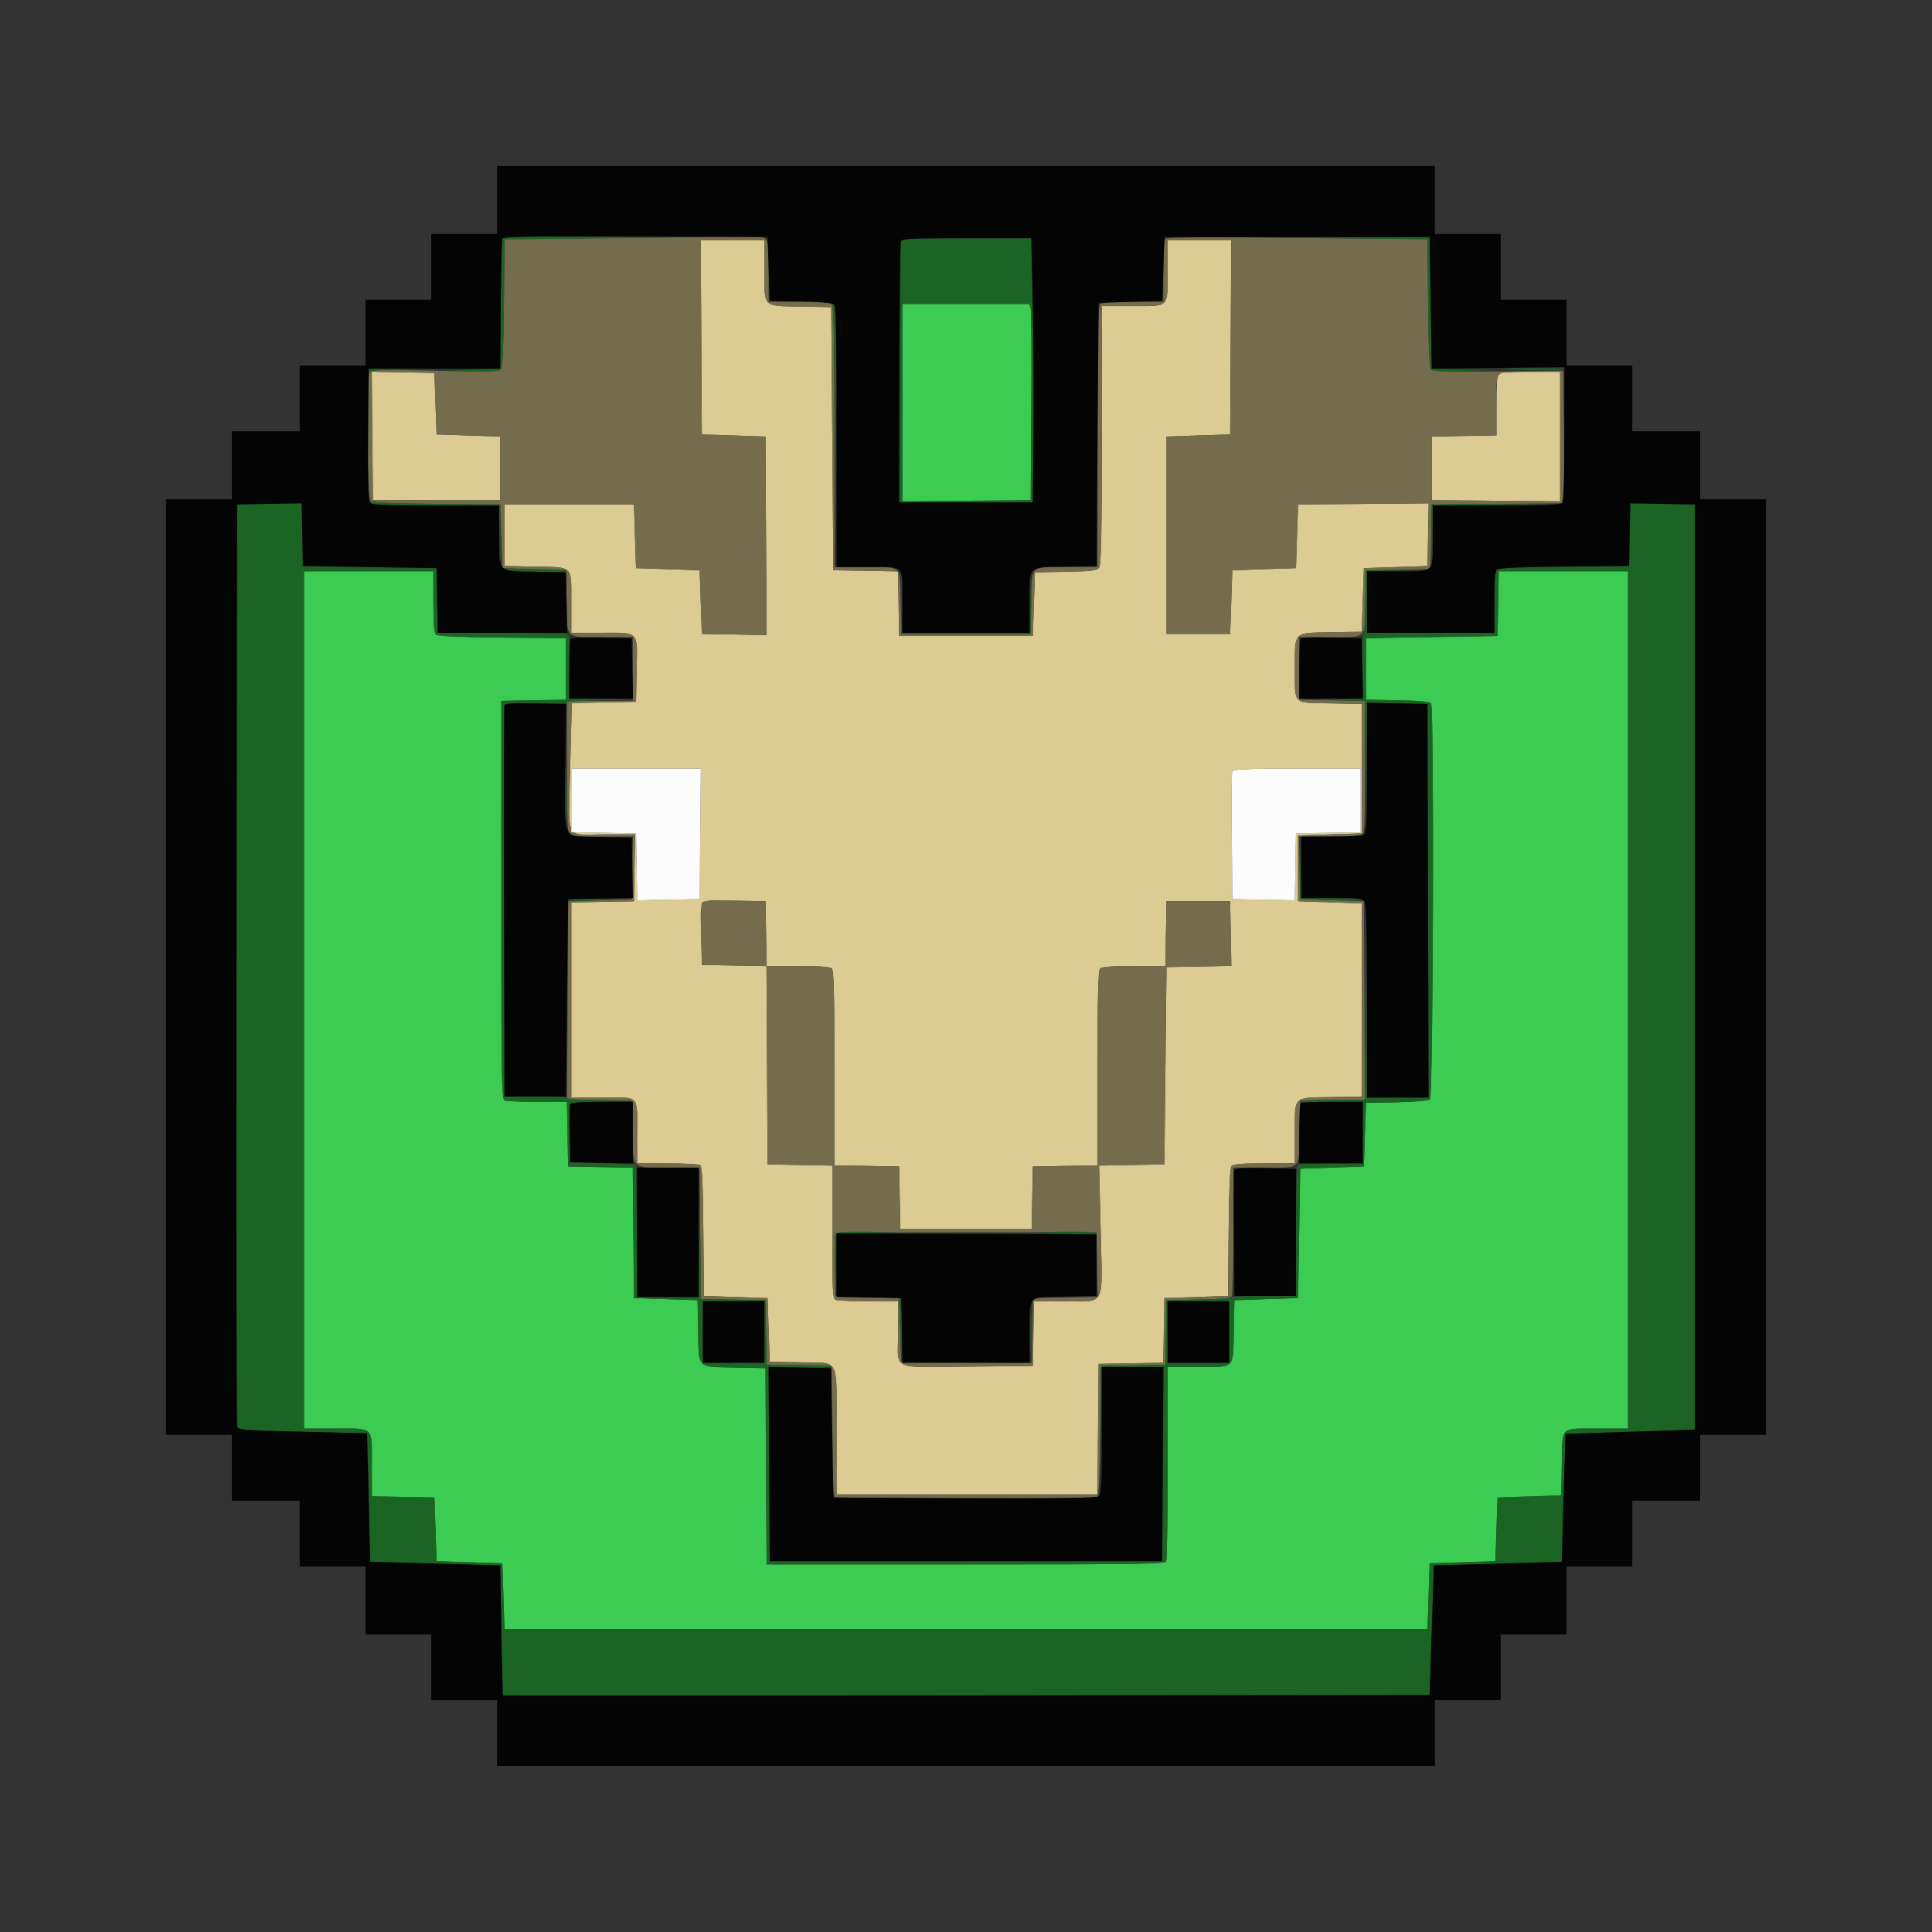 <svg width="256" height="256" viewBox="0 0 256 256" fill="none" xmlns="http://www.w3.org/2000/svg">
<rect x="0" y="0" width="256" height="256" fill="#333333" stroke="none"/>
<path fill-rule="evenodd" clip-rule="evenodd" d="M92.921 44.704L92.994 57.568L97.211 57.708L101.429 57.849L101.502 71L101.575 84.153L97.284 84.075L92.994 83.997L92.853 79.78L92.712 75.562L88.495 75.422L84.277 75.281L84.137 71.064L83.996 66.846H75.421H66.845V70.923V75L70.903 75.078C76.034 75.177 75.702 74.85 75.702 79.814V83.857H79.744C84.786 83.857 84.454 83.501 84.355 88.815L84.277 92.995L80.022 93.072L75.766 93.149L75.559 101.426C75.303 111.683 74.771 110.568 79.918 110.568H84.151L84.074 114.996L83.996 119.424L79.849 119.502L75.702 119.58V132.506V145.432H79.889C84.862 145.432 84.418 144.961 84.418 150.235V154.149L88.425 154.153C90.628 154.155 92.587 154.256 92.778 154.378C93.039 154.543 93.145 156.74 93.2 163.16L93.275 171.721L97.492 171.862L101.71 172.003L101.85 176.22L101.991 180.438L106.049 180.516C111.365 180.618 110.848 179.638 110.848 189.61V198.011H128.135H145.423L145.497 189.365L145.572 180.719L149.853 180.641L154.133 180.563L154.211 176.283L154.288 172.003L158.506 171.862L162.723 171.721L162.798 163.31C162.847 157.677 162.975 154.775 163.183 154.524C163.417 154.243 164.511 154.149 167.537 154.149H171.58V150.106C171.58 145.142 171.248 145.469 176.379 145.37L180.437 145.292V132.499V119.706L176.219 119.565L172.002 119.424V115.066V110.708L176.219 110.568L180.437 110.427V101.851V93.276L176.231 93.198C171.207 93.104 171.59 93.482 171.584 88.62C171.578 83.59 171.288 83.884 176.36 83.791L180.437 83.716L180.577 79.499L180.718 75.281L184.935 75.141L189.153 75L189.231 70.849L189.308 66.697L180.655 66.772L172.002 66.846L171.861 71.064L171.72 75.281L167.503 75.422L163.285 75.562L163.145 79.78L163.004 83.997H158.787H154.569V70.923V57.849L158.787 57.708L163.004 57.568L163.077 44.704L163.15 31.841H158.93H154.71V35.861C154.71 40.882 155.035 40.557 150.014 40.557H145.994V57.655C145.994 70.894 145.914 74.858 145.642 75.223C145.347 75.618 144.642 75.706 141.214 75.768L137.137 75.844L136.996 80.061L136.856 84.278H127.999H119.142L119.065 79.998L118.987 75.718L114.707 75.64L110.426 75.562L110.285 58.13L110.145 40.698L106.068 40.622C100.991 40.529 101.288 40.833 101.288 35.724V31.841H97.068H92.847L92.921 44.704ZM49.338 57.771L49.413 66.284H57.848H66.283V62.066V57.849L62.065 57.708L57.848 57.568L57.707 53.491L57.566 49.414L53.415 49.336L49.264 49.258L49.338 57.771ZM198.478 49.461C198.375 49.563 198.291 51.459 198.291 53.671V57.693L194.003 57.772L189.715 57.849V62.066V66.284L198.22 66.358L206.726 66.433V57.853V49.273H202.696C200.479 49.273 198.581 49.358 198.478 49.461ZM92.787 110.497L92.712 119.143L88.572 119.221L84.432 119.299L84.355 114.863L84.277 110.427L79.99 110.35L75.702 110.272V106.062V101.851H84.282H92.861L92.787 110.497ZM180.296 106.062V110.272L176.008 110.35L171.72 110.427L171.643 114.863L171.566 119.299L167.426 119.221L163.285 119.143L163.211 110.852C163.169 106.292 163.197 102.401 163.272 102.206C163.377 101.932 165.315 101.851 171.852 101.851H180.296V106.062ZM101.506 123.712L101.584 128H105.737C108.593 128 109.997 128.105 110.229 128.337C110.481 128.59 110.567 131.91 110.567 141.545V154.415L114.854 154.493L119.142 154.57L119.22 158.717L119.297 162.865H127.999H136.7L136.778 158.717L136.856 154.57L141.143 154.493L145.431 154.415V141.545C145.431 131.91 145.516 128.59 145.769 128.337C146.001 128.105 147.404 128 150.26 128H154.414L154.492 123.712L154.569 119.424H158.787H163.004L163.082 123.705L163.16 127.985L158.864 128.063L154.569 128.141L154.429 141.215L154.288 154.289L149.962 154.367L145.636 154.444L145.84 162.967C146.092 173.411 146.59 172.424 141.061 172.424H137.011L136.933 176.712L136.856 181L128.561 181.079C117.802 181.181 119.002 181.739 119.002 176.636V172.424H115.088C112.936 172.424 110.975 172.348 110.73 172.254C110.337 172.103 110.285 171.047 110.285 163.264V154.444L105.998 154.366L101.71 154.289L101.637 141.152L101.564 128.015L97.279 127.937L92.994 127.859L92.915 123.936C92.811 118.783 92.363 119.254 97.276 119.346L101.429 119.424L101.506 123.712Z" fill="#DCCC94"/>
<path fill-rule="evenodd" clip-rule="evenodd" d="M119.565 53.354V66.433L128.07 66.358L136.575 66.284L136.653 53.913C136.696 47.108 136.662 41.257 136.577 40.908L136.424 40.276H127.994H119.565V53.354ZM40.275 132.499V189.294H44.437C49.628 189.294 49.273 188.939 49.273 194.123V198.277L53.42 198.354L57.567 198.432L57.708 202.65L57.848 206.867L62.206 207.008L66.564 207.149L66.705 211.507L66.846 215.865H128H189.153L189.294 211.507L189.435 207.149L193.793 207.008L198.151 206.867L198.291 202.65L198.432 198.432L202.649 198.292L206.867 198.151L206.945 193.946C207.038 188.909 206.634 189.304 211.717 189.299L215.724 189.294V132.499V75.703H207.155H198.587L198.509 79.991L198.432 84.278L189.716 84.419L181 84.56V88.637V92.713L185.205 92.792C188.138 92.846 189.477 92.974 189.629 93.213C190.045 93.867 189.904 145.324 189.486 145.671C189.266 145.853 187.464 146.01 185.057 146.057L181 146.135L180.859 150.353L180.718 154.57L176.501 154.711L172.283 154.851L172.143 163.427L172.002 172.003L167.785 172.143L163.567 172.284L163.489 176.342C163.39 181.472 163.717 181.141 158.753 181.141H154.71V193.77C154.71 200.716 154.634 206.6 154.54 206.844C154.386 207.246 151.783 207.289 127.972 207.289H101.575L101.502 194.285L101.429 181.281L97.371 181.203C92.266 181.104 92.605 181.439 92.509 176.403L92.432 172.284L88.214 172.143L83.997 172.003L83.922 163.364L83.848 154.726L79.564 154.648L75.281 154.57L75.203 150.283L75.125 145.995H71.219C69.071 145.995 67.114 145.918 66.869 145.824C66.468 145.67 66.424 143.068 66.424 119.261V92.869L70.712 92.791L74.999 92.713V88.637V84.56L66.588 84.485C60.955 84.435 58.053 84.308 57.802 84.099C57.521 83.866 57.427 82.772 57.427 79.745V75.703H48.851H40.275V132.499Z" fill="#3CCC54"/>
<path fill-rule="evenodd" clip-rule="evenodd" d="M79.92 31.555L66.846 31.7L66.771 40.111C66.719 46.091 66.6 48.639 66.363 48.925C66.08 49.266 64.748 49.296 57.621 49.121C50.596 48.949 49.172 48.979 48.966 49.305C48.534 49.987 48.647 66.022 49.086 66.386C49.337 66.595 52.239 66.722 57.872 66.772L66.283 66.846L66.424 71.064L66.565 75.281L70.782 75.422L75 75.562L75.078 79.768C75.171 84.804 74.766 84.409 79.85 84.415L83.856 84.419V88.637V92.854H79.498H75.14V101.681C75.14 109.47 75.192 110.528 75.585 110.678C75.83 110.772 77.794 110.849 79.95 110.849H83.871L83.794 114.996L83.716 119.143L79.498 119.284L75.281 119.424L75.208 132.562L75.135 145.699L79.425 145.777L83.716 145.854L83.793 149.973C83.889 155.009 83.55 154.674 88.655 154.773L92.713 154.852L92.788 163.49L92.862 172.129L97.146 172.207L101.429 172.284L101.507 176.565L101.585 180.845L105.865 180.923L110.145 181L110.22 189.562C110.276 195.981 110.382 198.179 110.642 198.344C111.096 198.632 144.903 198.632 145.357 198.344C145.618 198.179 145.724 195.981 145.779 189.562L145.854 181L150.134 180.923L154.415 180.845L154.493 176.565L154.57 172.284L158.775 172.206C161.708 172.151 163.048 172.024 163.2 171.784C163.32 171.595 163.42 167.676 163.422 163.076L163.427 154.711L167.433 154.707C172.517 154.701 172.112 155.096 172.205 150.06L172.283 145.854L176.574 145.777L180.865 145.699L180.792 132.562L180.718 119.424L176.501 119.284L172.283 119.143L172.205 114.996L172.128 110.849H176.049C178.205 110.849 180.169 110.772 180.414 110.678C180.807 110.528 180.859 109.471 180.859 101.688V92.869L176.571 92.791L172.283 92.714L172.205 88.566L172.128 84.419L176.142 84.415C181.234 84.409 180.828 84.804 180.922 79.768L181 75.562L185.28 75.485L189.56 75.407L189.638 71.127L189.716 66.846L198.357 66.772L206.999 66.697L207.152 66.069C207.237 65.723 207.27 61.771 207.227 57.286L207.148 49.133L198.556 49.226C191.401 49.304 189.909 49.254 189.634 48.922C189.4 48.64 189.281 46.048 189.228 40.111L189.153 31.7L172.002 31.516C160.398 31.391 154.737 31.425 154.5 31.62C154.248 31.828 154.148 33.06 154.148 35.952V39.995H150.127C147.375 39.995 146.001 40.101 145.769 40.332C145.514 40.587 145.432 44.874 145.432 57.905V75.141L141.425 75.145C136.342 75.15 136.747 74.755 136.653 79.792L136.575 83.997H128H119.424L119.346 79.792C119.252 74.755 119.657 75.15 114.574 75.145L110.567 75.141V57.905C110.567 44.874 110.485 40.587 110.23 40.332C109.999 40.101 108.624 39.995 105.872 39.995H101.851V36.082C101.851 30.794 102.309 31.266 97.252 31.345C94.91 31.381 87.111 31.476 79.92 31.555ZM101.289 35.724C101.289 40.833 100.992 40.529 106.069 40.623L110.145 40.698L110.286 58.13L110.427 75.562L114.707 75.64L118.987 75.718L119.065 79.998L119.143 84.279H128H136.856L136.997 80.061L137.138 75.844L141.214 75.768C144.643 75.706 145.348 75.619 145.643 75.223C145.915 74.858 145.994 70.894 145.994 57.655V40.557H150.015C155.035 40.557 154.71 40.882 154.71 35.862V31.841H158.931H163.151L163.078 44.704L163.005 57.568L158.787 57.708L154.57 57.849V70.923V83.997H158.787H163.005L163.145 79.78L163.286 75.562L167.504 75.422L171.721 75.281L171.862 71.064L172.002 66.846L180.656 66.772L189.309 66.697L189.231 70.849L189.153 75L184.936 75.141L180.718 75.281L180.578 79.499L180.437 83.716L176.36 83.791C171.289 83.884 171.579 83.59 171.585 88.62C171.59 93.482 171.207 93.104 176.232 93.198L180.437 93.276V101.852V110.427L176.22 110.568L172.002 110.708V115.066V119.424L176.22 119.565L180.437 119.706V132.499V145.292L176.379 145.37C171.249 145.469 171.58 145.142 171.58 150.106V154.149H167.538C164.511 154.149 163.417 154.243 163.184 154.524C162.975 154.775 162.848 157.677 162.798 163.31L162.724 171.722L158.506 171.862L154.289 172.003L154.211 176.283L154.133 180.564L149.853 180.642L145.573 180.719L145.498 189.365L145.424 198.011H128.136H110.848V189.61C110.848 179.638 111.366 180.618 106.05 180.516L101.992 180.438L101.851 176.22L101.71 172.003L97.493 171.862L93.275 171.722L93.201 163.16C93.145 156.74 93.039 154.543 92.779 154.378C92.588 154.256 90.629 154.155 88.425 154.153L84.419 154.149V150.235C84.419 144.961 84.863 145.432 79.89 145.432H75.703V132.506V119.58L79.85 119.502L83.997 119.424L84.074 114.996L84.152 110.568H79.919C74.772 110.568 75.303 111.683 75.56 101.426L75.766 93.149L80.023 93.072L84.278 92.995L84.356 88.815C84.455 83.501 84.786 83.857 79.745 83.857H75.703V79.814C75.703 74.85 76.034 75.177 70.904 75.078L66.846 75V70.923V66.846H75.421H83.997L84.138 71.064L84.278 75.281L88.496 75.422L92.713 75.562L92.854 79.78L92.994 83.997L97.285 84.075L101.576 84.153L101.502 71.001L101.429 57.849L97.212 57.708L92.994 57.568L92.921 44.704L92.848 31.841H97.068H101.289V35.724ZM57.708 53.491L57.848 57.568L62.066 57.708L66.283 57.849V62.066V66.284H57.848H49.413L49.339 57.771L49.264 49.258L53.416 49.336L57.567 49.414L57.708 53.491ZM206.726 57.853V66.433L198.221 66.358L189.716 66.284V62.066V57.849L194.004 57.772L198.291 57.694V53.671C198.291 48.816 197.833 49.273 202.697 49.273H206.726V57.853ZM92.98 119.642C92.901 119.846 92.873 121.779 92.915 123.936L92.994 127.859L97.279 127.937L101.564 128.015L101.637 141.152L101.71 154.289L105.998 154.367L110.286 154.445V163.264C110.286 171.047 110.338 172.103 110.731 172.254C110.976 172.348 112.937 172.424 115.089 172.424H119.002V176.636C119.002 181.739 117.802 181.181 128.562 181.079L136.856 181L136.934 176.712L137.012 172.424H141.061C146.591 172.424 146.093 173.411 145.841 162.967L145.636 154.445L149.962 154.367L154.289 154.289L154.429 141.215L154.57 128.141L158.865 128.063L163.16 127.985L163.082 123.705L163.005 119.424H158.787H154.57L154.493 123.712L154.415 128H150.261C147.405 128 146.001 128.105 145.769 128.337C145.517 128.59 145.432 131.91 145.432 141.545V154.415L141.144 154.493L136.856 154.57L136.778 158.718L136.701 162.865H128H119.298L119.221 158.718L119.143 154.57L114.855 154.493L110.567 154.415V141.545C110.567 131.91 110.482 128.59 110.23 128.337C109.998 128.105 108.594 128 105.738 128H101.585L101.507 123.712L101.429 119.424L97.276 119.346C94.032 119.286 93.092 119.351 92.98 119.642ZM145.369 167.569L145.447 171.847L141.151 171.925L136.856 172.003L136.779 176.295L136.701 180.587L128.063 180.512L119.424 180.438L119.283 176.22L119.143 172.003L114.925 171.862L110.708 171.722L110.629 167.799C110.586 165.641 110.602 163.743 110.664 163.581C110.742 163.379 116.239 163.287 128.034 163.289L145.291 163.291L145.369 167.569Z" fill="#746C4C"/>
<path fill-rule="evenodd" clip-rule="evenodd" d="M66.556 31.63C66.484 31.823 66.393 35.777 66.354 40.416L66.283 48.851L62.206 49.004L58.129 49.156L62.101 49.215C65.126 49.259 66.148 49.184 66.385 48.898C66.594 48.647 66.721 45.744 66.771 40.111L66.845 31.7L79.919 31.555L92.994 31.41L79.84 31.344C69.526 31.292 66.659 31.354 66.556 31.63ZM176.079 31.554L189.153 31.7L189.227 40.111C189.277 45.744 189.405 48.647 189.613 48.898C189.852 49.184 190.895 49.259 194.037 49.214L198.15 49.156L193.933 49.003L189.715 48.851L189.575 40.135L189.434 31.419L176.219 31.413L163.004 31.408L176.079 31.554ZM119.378 31.996C119.286 32.236 119.196 40.113 119.177 49.499L119.142 66.565H127.999H136.856L136.944 57.568C136.994 52.619 136.947 44.743 136.842 40.065L136.651 31.559H128.098C120.625 31.559 119.525 31.614 119.378 31.996ZM110.213 40.302C110.481 40.645 110.58 44.783 110.637 58.015L110.711 75.281L110.78 57.953C110.844 41.739 110.816 40.601 110.356 40.24C109.921 39.898 109.904 39.905 110.213 40.302ZM136.577 40.908C136.662 41.256 136.696 47.108 136.653 53.912L136.575 66.284L128.069 66.358L119.564 66.433V53.354V40.276H127.993H136.423L136.577 40.908ZM48.898 48.898C48.794 49.001 48.712 49.222 48.714 49.39C48.717 49.577 48.803 49.561 48.937 49.351C49.09 49.111 50.464 48.981 53.502 48.922L57.848 48.836L53.467 48.773C51.056 48.739 49 48.795 48.898 48.898ZM199.697 48.901C203.464 49.104 207.29 49.115 207.289 48.922C207.288 48.806 205.232 48.735 202.719 48.764C200.206 48.793 198.846 48.855 199.697 48.901ZM48.955 66.495C49.307 66.944 50.075 66.987 57.734 66.987H66.127L66.216 70.853L66.306 74.719L66.294 70.782L66.283 66.846L57.872 66.772C51.723 66.717 49.34 66.603 49.015 66.35C48.621 66.043 48.614 66.059 48.955 66.495ZM31.465 66.893C31.207 67.15 31.235 188.793 31.493 189.192C31.635 189.412 34.353 189.578 40.171 189.72L48.642 189.926L48.848 198.432L49.054 206.939L57.669 207.184L66.283 207.43L66.434 216.005C66.517 220.722 66.612 224.612 66.645 224.652C66.678 224.69 94.319 224.69 128.069 224.652L189.434 224.581L189.715 216.005L189.996 207.43L198.466 207.186L206.935 206.942L207.182 198.469L207.429 189.997L216.004 189.716L224.58 189.435V128.14V66.846L220.3 66.769L216.02 66.691L215.942 70.846L215.864 75L207.312 75.074C201.575 75.124 198.637 75.251 198.385 75.46C198.104 75.694 198.01 76.787 198.01 79.814V83.857H189.575H181.14V79.787V75.718L185.217 75.628L189.294 75.539L185.146 75.55L180.999 75.562L180.922 79.85C180.879 82.208 180.752 84.138 180.641 84.137C180.528 84.137 180.477 86.031 180.527 88.347L180.617 92.557L176.45 92.644L172.283 92.73L176.571 92.792L180.858 92.854L180.925 101.64L180.991 110.427L181.069 101.773L181.148 93.12L185.15 93.198L189.153 93.276L189.225 119.354L189.296 145.432H185.221H181.145L181.069 132.569L180.993 119.705L180.926 132.709L180.858 145.713H176.658C174.347 145.713 172.397 145.808 172.326 145.924C172.254 146.04 174.081 146.097 176.386 146.051L180.577 145.966V150.057V154.148L176.43 154.153C174.149 154.155 172.156 154.25 172.002 154.363C171.825 154.493 171.721 157.754 171.721 163.146V171.721H167.433C165.074 171.721 163.144 171.813 163.145 171.925C163.145 172.037 161.215 172.163 158.857 172.206L154.569 172.284L154.492 176.564L154.414 180.844L150.134 180.923L145.853 181L145.847 189.575L145.84 198.151L145.921 189.646L146.002 181.14H150.078H154.153L154.08 194.004L154.007 206.867H127.999H101.991L101.918 193.99L101.845 181.112L106.039 181.197C108.345 181.243 110.174 181.186 110.102 181.07C110.03 180.954 108.084 180.859 105.778 180.859H101.584L101.506 176.571L101.429 172.284L97.141 172.206L92.853 172.128L92.787 163.49L92.721 154.851L92.642 163.357L92.564 171.862H88.495H84.426L84.352 163.075L84.278 154.289L79.919 154.148L75.561 154.008V150.071V146.135L79.638 145.983L83.715 145.83L79.427 145.772C77.069 145.739 75.14 145.618 75.14 145.502C75.14 145.386 73.274 145.292 70.992 145.292H66.845V119.284V93.276H70.992C73.274 93.276 75.14 93.181 75.14 93.065C75.14 92.949 77.132 92.826 79.568 92.791L83.996 92.729L79.688 92.644L75.381 92.558L75.471 88.35C75.542 85.042 75.481 84.112 75.187 84C74.981 83.921 71.03 83.857 66.408 83.857H58.003L57.925 79.569L57.848 75.281L48.991 75.14L40.134 75L40.056 70.853L39.979 66.705H35.816C33.526 66.705 31.568 66.79 31.465 66.893ZM189.698 67.07C189.621 67.271 189.597 69.201 189.645 71.358L189.733 75.281L189.794 71.138L189.856 66.995L198.361 66.916L206.866 66.838L198.352 66.772C191.584 66.719 189.809 66.78 189.698 67.07ZM66.648 75.477C66.756 75.585 68.706 75.711 70.979 75.758C73.253 75.805 75.024 75.755 74.915 75.647C74.807 75.54 72.857 75.413 70.584 75.366C68.31 75.32 66.539 75.369 66.648 75.477ZM57.426 79.745C57.426 82.772 57.52 83.866 57.801 84.099C58.052 84.308 60.955 84.435 66.588 84.485L74.999 84.559V88.636V92.713L70.711 92.791L66.423 92.869V119.261C66.423 143.068 66.467 145.67 66.868 145.824C67.113 145.918 69.071 145.995 71.219 145.995H75.125L75.203 150.282L75.28 154.57L79.564 154.647L83.847 154.725L83.922 163.364L83.996 172.002L88.214 172.143L92.431 172.284L92.509 176.403C92.604 181.438 92.266 181.104 97.371 181.203L101.429 181.281L101.502 194.285L101.575 207.289H127.972C151.783 207.289 154.385 207.245 154.539 206.844C154.633 206.599 154.71 200.716 154.71 193.77V181.14H158.752C163.716 181.14 163.39 181.472 163.489 176.342L163.567 172.284L167.784 172.143L172.002 172.002L172.142 163.427L172.283 154.851L176.5 154.711L180.718 154.57L180.858 150.353L180.999 146.135L185.057 146.057C187.463 146.01 189.265 145.853 189.485 145.671C189.904 145.324 190.044 93.867 189.629 93.213C189.477 92.973 188.137 92.846 185.205 92.791L180.999 92.713V88.636V84.559L189.715 84.419L198.431 84.278L198.509 79.99L198.587 75.703H207.155H215.723V132.498V189.294L211.717 189.298C206.633 189.304 207.038 188.909 206.944 193.945L206.866 198.151L202.649 198.292L198.431 198.432L198.291 202.65L198.15 206.867L193.792 207.008L189.434 207.148L189.293 211.506L189.153 215.865H127.999H66.845L66.705 211.506L66.564 207.148L62.206 207.008L57.848 206.867L57.707 202.65L57.567 198.432L53.419 198.354L49.272 198.277V194.123C49.272 188.939 49.627 189.294 44.436 189.294H40.275V132.498V75.703H48.85H57.426V79.745ZM119.411 79.78L119.423 83.997H127.999H136.575L136.586 79.92L136.597 75.843L136.508 79.85L136.419 83.857H127.999H119.579L119.49 79.709L119.4 75.562L119.411 79.78ZM74.971 105.928C74.972 108.248 75.014 109.16 75.068 107.954C75.121 106.749 75.12 104.851 75.067 103.737C75.014 102.622 74.97 103.609 74.971 105.928ZM172.271 114.926L172.283 119.143L176.545 119.284C178.888 119.361 180.747 119.329 180.675 119.213C180.603 119.097 178.72 119.002 176.491 119.002H172.438L172.349 114.855L172.259 110.708L172.271 114.926ZM75.323 119.213C75.251 119.329 76.477 119.39 78.048 119.35C83.216 119.215 83.779 119.107 79.585 119.054C77.313 119.026 75.395 119.097 75.323 119.213ZM110.69 163.511C110.613 163.712 110.589 165.641 110.637 167.798L110.725 171.721L110.786 167.581L110.848 163.442L115.136 163.356L119.423 163.271L115.126 163.208C111.819 163.16 110.798 163.229 110.69 163.511ZM137.98 163.335C141.348 163.538 145.369 163.551 145.248 163.357C145.176 163.241 143.195 163.169 140.846 163.198C138.496 163.227 137.207 163.288 137.98 163.335ZM119.282 176.163L119.421 180.437L119.501 176.382C119.544 174.153 119.482 172.229 119.361 172.108C119.241 171.987 119.205 173.812 119.282 176.163ZM101.288 176.501V180.578H97.211H93.134V176.501V172.424H97.211H101.288V176.501ZM136.547 176.501C136.547 178.821 136.59 179.732 136.644 178.527C136.696 177.321 136.696 175.424 136.643 174.309C136.589 173.195 136.546 174.182 136.547 176.501ZM162.864 176.501V180.578H158.787H154.71V176.501V172.424H158.787H162.864V176.501Z" fill="#1C6424"/>
<path fill-rule="evenodd" clip-rule="evenodd" d="M75.703 106.062V110.272L79.991 110.35L84.279 110.427L84.356 114.863L84.433 119.299L88.574 119.221L92.714 119.143L92.788 110.497L92.863 101.852H84.283H75.703V106.062ZM163.273 102.207C163.199 102.401 163.171 106.292 163.212 110.852L163.287 119.143L167.427 119.221L171.567 119.299L171.644 114.863L171.722 110.427L176.009 110.35L180.297 110.272V106.062V101.852H171.853C165.317 101.852 163.379 101.932 163.273 102.207Z" fill="#FCFCFC"/>
<path fill-rule="evenodd" clip-rule="evenodd" d="M65.862 26.499V30.997H61.504H57.146V35.355V39.714H52.788H48.43V44.072V48.43H44.072H39.714V52.788V57.146H35.215H30.716V61.645V66.143H26.358H22V128.141V190.138H26.358H30.716V194.496V198.854H35.215H39.714V203.212V207.57H44.072H48.43V212.069V216.568H52.788H57.146V220.926V225.284H61.504H65.862V229.642V234H128H190.138V229.642V225.284H194.496H198.854V220.926V216.568H203.212H207.57V212.069V207.57H211.928H216.286V203.212V198.854H220.785H225.284V194.496V190.138H229.642H234V128.141V66.143H229.642H225.284V61.645V57.146H220.785H216.286V52.788V48.43H211.928H207.57V44.072V39.714H203.212H198.854V35.355V30.997H194.496H190.138V26.499V22H128H65.862V26.499ZM101.851 35.637L101.992 39.854L106.05 39.932C108.456 39.979 110.258 40.136 110.478 40.318C110.778 40.567 110.849 43.945 110.849 57.883V75.141H115.036C120.009 75.141 119.565 74.67 119.565 79.944V83.857H128H136.435V79.814C136.435 74.85 136.103 75.177 141.234 75.078L145.292 75L145.432 57.568L145.573 40.135L149.79 39.995L154.008 39.854L154.149 35.637L154.289 31.419H171.862H189.435L189.576 40.135L189.716 48.852L198.503 48.75L207.289 48.65V57.48C207.289 63.975 207.2 66.401 206.952 66.649C206.704 66.897 204.378 66.987 198.236 66.987H189.857V71.007C189.857 76.028 190.182 75.703 185.161 75.703H181.141V79.78V83.857H189.576H198.011V79.814C198.011 76.787 198.105 75.694 198.386 75.46C198.638 75.252 201.576 75.124 207.313 75.075L215.865 75L215.943 70.846L216.021 66.691L220.301 66.769L224.581 66.846V128.141V189.435L216.005 189.716L207.43 189.997L207.183 198.47L206.936 206.942L198.467 207.186L189.997 207.43L189.716 216.005L189.435 224.581L128.07 224.652C94.32 224.691 66.679 224.691 66.646 224.652C66.613 224.613 66.518 220.722 66.435 216.005L66.284 207.43L57.67 207.184L49.055 206.939L48.849 198.432L48.643 189.924L40.099 189.718C31.688 189.514 31.552 189.501 31.41 188.911C31.331 188.58 31.3 160.981 31.343 127.578L31.419 66.846L35.699 66.769L39.979 66.691L40.057 70.846L40.135 75L48.992 75.141L57.849 75.281L57.926 79.569L58.004 83.857H66.58H75.156L75.078 79.85L75 75.844L70.923 75.768C65.847 75.675 66.143 75.979 66.143 70.87V66.987H57.743C50.972 66.987 49.28 66.912 49.022 66.602C48.795 66.327 48.724 63.706 48.777 57.534L48.852 48.852H57.568H66.284L66.355 40.416C66.394 35.777 66.486 31.823 66.558 31.628C66.662 31.348 70.34 31.289 84.201 31.347L101.711 31.419L101.851 35.637ZM136.843 40.065C136.948 44.743 136.995 52.619 136.945 57.568L136.857 66.565H128H119.143L119.178 49.499C119.197 40.113 119.287 32.237 119.379 31.996C119.526 31.614 120.626 31.56 128.099 31.56H136.652L136.843 40.065ZM75.617 84.599C75.51 84.707 75.422 86.544 75.422 88.684V92.573H79.647H83.872L83.794 88.566L83.716 84.56L79.764 84.482C77.59 84.439 75.724 84.492 75.617 84.599ZM172.338 84.599C172.231 84.707 172.143 86.544 172.143 88.684V92.573H176.368H180.594L180.516 88.566L180.438 84.56L176.485 84.482C174.312 84.439 172.445 84.492 172.338 84.599ZM66.838 93.479C66.763 93.677 66.734 105.415 66.774 119.565L66.846 145.292H70.923H75L75.141 132.217L75.281 119.143L79.577 119.066L83.872 118.988L83.794 114.989L83.716 110.989L79.575 110.911C74.315 110.813 74.786 111.765 74.905 101.472L75 93.276L70.988 93.198C67.932 93.138 66.942 93.206 66.838 93.479ZM181.141 101.647C181.141 107.904 181.051 110.264 180.803 110.511C180.572 110.743 179.198 110.849 176.445 110.849H172.424V114.926V119.003H176.491C180.225 119.003 180.582 119.048 180.85 119.547C181.038 119.898 181.141 124.565 181.141 132.762V145.432H185.219H189.297L189.226 119.354L189.154 93.276L185.147 93.198L181.141 93.12V101.647ZM75.545 146.361C75.467 146.563 75.44 148.366 75.483 150.368L75.562 154.008L79.71 154.086L83.857 154.163V150.079V145.995H79.771C76.674 145.995 75.652 146.083 75.545 146.361ZM172.331 146.182C172.228 146.285 172.143 148.12 172.143 150.259V154.149H176.361H180.578V150.072V145.995H176.548C174.331 145.995 172.434 146.079 172.331 146.182ZM84.419 163.286V171.862H88.496H92.573V163.286V154.711H88.496H84.419V163.286ZM163.557 155.058C163.481 155.258 163.452 159.089 163.493 163.571L163.568 171.721H167.645H171.721V163.286V154.851L167.709 154.773C164.635 154.714 163.664 154.78 163.557 155.058ZM110.849 167.635V171.847L115.137 171.925L119.424 172.003L119.502 176.29L119.58 180.578H128.007H136.435L136.439 176.572C136.445 171.488 136.05 171.893 141.086 171.8L145.292 171.721V167.645V163.568L128.07 163.495L110.849 163.423V167.635ZM93.135 176.501V180.578H97.212H101.289V176.501V172.424H97.212H93.135V176.501ZM154.711 176.501V180.578H158.788H162.865V176.501V172.424H158.788H154.711V176.501ZM101.919 193.996L101.992 206.867H128H154.008L154.081 194.004L154.154 181.141H150.074H145.995V189.541C145.995 196.286 145.919 198.004 145.612 198.259C145.334 198.49 140.447 198.557 127.828 198.505L110.427 198.432L110.286 189.857L110.146 181.281L105.996 181.203L101.846 181.126L101.919 193.996Z" fill="#040404"/>
</svg>

